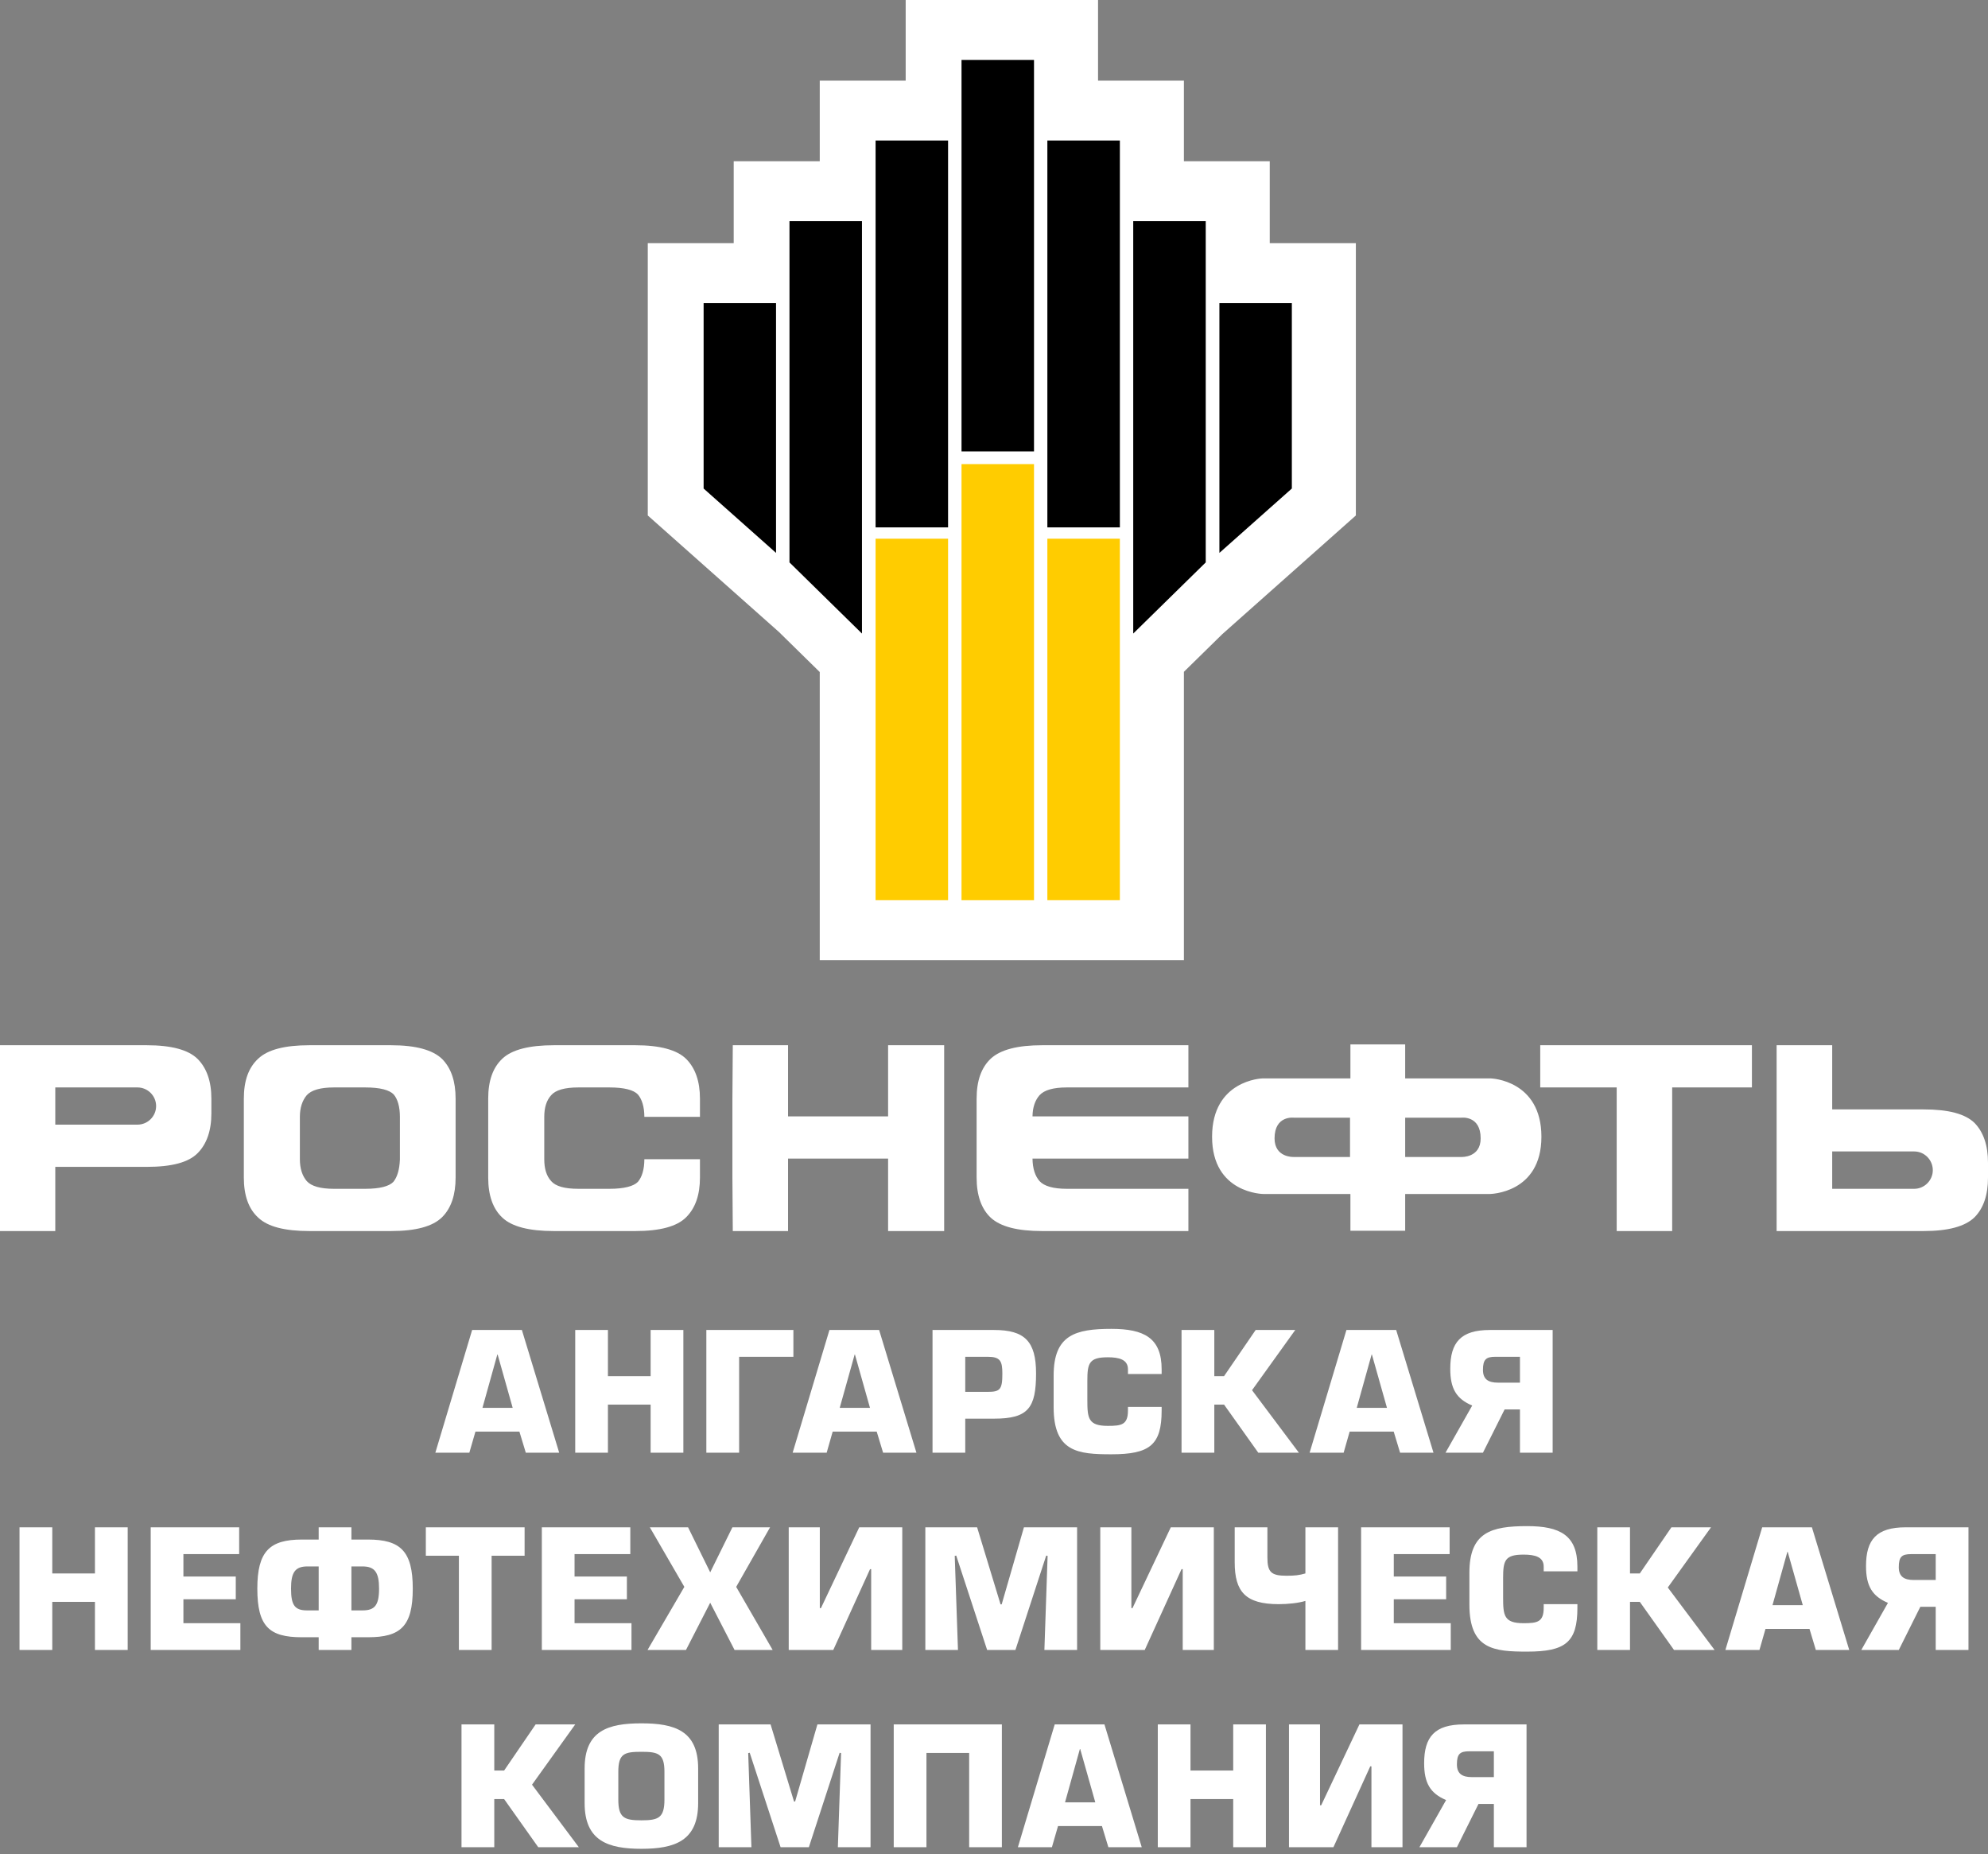 <svg width="89" height="83" viewBox="0 0 89 83" fill="none" xmlns="http://www.w3.org/2000/svg">
    <rect x="0" y="0" width="89" height="83" fill="#808080" stroke="none"/>
    <path fill-rule="evenodd" clip-rule="evenodd" d="M19.793 54.48C19.373 54.895 18.618 55.101 17.503 55.101H13.851C12.748 55.101 11.991 54.906 11.566 54.505C11.128 54.112 10.916 53.503 10.916 52.707V49.177C10.916 48.368 11.128 47.78 11.566 47.38C11.991 46.981 12.748 46.784 13.851 46.784H17.503C18.618 46.784 19.373 46.993 19.793 47.399C20.2 47.811 20.397 48.401 20.397 49.177V52.707C20.397 53.48 20.2 54.073 19.793 54.48ZM17.903 49.99C17.903 49.542 17.805 49.199 17.627 48.988C17.433 48.785 17.012 48.673 16.352 48.673H14.95C14.349 48.673 13.94 48.79 13.733 49.021C13.536 49.253 13.425 49.578 13.425 49.99V51.886C13.425 52.309 13.536 52.635 13.733 52.865C13.94 53.096 14.349 53.21 14.95 53.21H16.352C17.012 53.21 17.421 53.096 17.611 52.899C17.783 52.687 17.884 52.359 17.903 51.9V49.99ZM30.721 54.48C30.314 54.895 29.546 55.101 28.447 55.101H24.795C23.693 55.101 22.922 54.906 22.495 54.505C22.067 54.112 21.856 53.503 21.856 52.707V49.177C21.856 48.368 22.067 47.78 22.495 47.38C22.922 46.981 23.693 46.784 24.795 46.784H28.447C29.546 46.784 30.314 46.993 30.721 47.399C31.13 47.811 31.336 48.401 31.336 49.177V49.99H28.847C28.847 49.542 28.739 49.199 28.558 48.988C28.366 48.785 27.943 48.673 27.283 48.673H25.892C25.279 48.674 24.873 48.79 24.675 49.021C24.464 49.253 24.366 49.578 24.366 49.99V51.886C24.366 52.309 24.464 52.635 24.675 52.865C24.873 53.096 25.279 53.211 25.892 53.21H27.283C27.943 53.21 28.366 53.096 28.558 52.899C28.739 52.687 28.847 52.342 28.847 51.886H31.336V52.707C31.336 53.481 31.131 54.072 30.721 54.48ZM35.28 55.101H32.806L32.789 52.707V49.177L32.806 46.784H35.28V49.968H39.759V46.784H42.269V55.101H39.759V51.858H35.28V55.101ZM46.926 51.858H46.224C46.23 52.303 46.338 52.635 46.539 52.865C46.749 53.094 47.155 53.209 47.756 53.21H53.203V55.101H46.656C45.557 55.101 44.796 54.906 44.36 54.508C43.934 54.112 43.722 53.503 43.722 52.707V49.177C43.722 48.368 43.934 47.78 44.36 47.38C44.796 46.981 45.557 46.784 46.656 46.784H53.203V48.673H47.756C47.155 48.674 46.75 48.79 46.539 49.021C46.338 49.25 46.23 49.561 46.224 49.968H53.203V51.858H46.926ZM72.377 48.673H68.954V46.784H78.431V48.673H74.861V55.101H72.377V48.673ZM66.758 48.27H62.908V46.747H60.456V48.27H56.501C56.501 48.27 54.263 48.345 54.263 50.881C54.263 53.425 56.559 53.442 56.559 53.442H60.456V55.087H62.908V53.442H66.697C66.697 53.442 69.007 53.425 69.007 50.881C69.007 48.345 66.758 48.27 66.758 48.27ZM65.439 51.785H62.908V50.027H65.422C65.422 50.027 66.287 49.912 66.287 50.953C66.287 51.819 65.439 51.785 65.439 51.785ZM57.06 50.953C57.06 49.912 57.926 50.027 57.926 50.027H60.439V51.785H57.907C57.907 51.785 57.06 51.819 57.06 50.953ZM8.849 47.399C8.44 46.993 7.685 46.784 6.569 46.784H0V55.101H2.475V52.228H6.569C7.685 52.228 8.44 52.03 8.849 51.613C9.255 51.204 9.463 50.605 9.463 49.834V49.177C9.463 48.401 9.255 47.811 8.849 47.399ZM6.157 50.338H2.475V48.673H6.157C6.61 48.673 6.989 49.044 6.989 49.506C6.989 49.968 6.61 50.338 6.157 50.338ZM89 52.707V52.047C89 51.276 88.803 50.681 88.399 50.263C87.976 49.851 87.221 49.656 86.114 49.656H82.025V46.784H79.537V55.101H86.114C87.221 55.101 87.976 54.895 88.399 54.483C88.803 54.073 89 53.48 89 52.707ZM86.529 52.378C86.529 52.829 86.156 53.21 85.697 53.21H82.025V51.538H85.697C86.156 51.538 86.529 51.916 86.529 52.378Z" fill="white"/>
    <path fill-rule="evenodd" clip-rule="evenodd" d="M49.158 3.61H53.002V7.218H56.845V10.883H60.7V23.072L54.725 28.38L53.002 30.069V42.976H36.699V30.08L34.87 28.285L29 23.072V10.883H32.847V7.218H36.699V3.61H40.546V0H49.158V3.61Z" fill="white"/>
    <path fill-rule="evenodd" clip-rule="evenodd" d="M39.199 24.112H42.444V40.292H39.199V24.112ZM43.046 20.773H46.291V40.293H43.046V20.773ZM46.889 24.112H50.135V40.292H46.889V24.112Z" fill="#FFCC00"/>
    <path fill-rule="evenodd" clip-rule="evenodd" d="M34.742 24.747L31.5 21.866V13.566H34.742V24.747ZM38.589 28.357L35.344 25.173V9.9H38.589V28.357ZM39.199 6.29H42.444V23.606H39.199V6.29ZM43.046 2.683H46.291V20.205H43.046V2.683ZM54.591 24.747L57.834 21.866V13.566H54.591V24.747ZM50.733 28.357L53.979 25.173V9.9H50.733V28.357ZM46.889 6.29H50.135V23.606H46.889V6.29Z" fill="black"/>
    <path fill-rule="evenodd" clip-rule="evenodd" d="M26.173 80.708V79.155C26.173 77.463 27.227 77.135 28.714 77.135C30.2 77.135 31.255 77.463 31.255 79.155V80.708C31.255 82.4 30.2 82.751 28.714 82.751C27.227 82.751 26.173 82.4 26.173 80.708ZM29.746 80.547V79.308C29.746 78.496 29.476 78.409 28.714 78.409C27.951 78.409 27.681 78.49 27.681 79.308V80.547C27.681 81.368 27.951 81.476 28.714 81.476C29.476 81.476 29.746 81.368 29.746 80.547ZM34.498 77.184L35.547 80.633H35.597L36.594 77.184H38.973V82.679H37.51L37.654 78.468L37.59 78.451L36.212 82.679H34.946L33.563 78.451L33.496 78.468L33.64 82.679H32.176V77.184H34.498ZM44.852 77.184V82.679H43.388V78.459H41.476V82.679H40.011V77.184H44.852ZM47.366 81.733L47.093 82.679H45.57L47.218 77.184H49.445L51.114 82.679H49.62L49.333 81.733H47.366ZM48.359 78.284H48.345L47.68 80.672H49.035L48.359 78.284ZM53.297 79.249H55.209V77.184H56.673V82.679H55.209V80.524H53.297V82.679H51.833V77.184H53.297V79.249ZM59.095 80.803H59.148L60.859 77.184H62.788V82.679H61.397V79.061H61.344L59.696 82.679H57.706V77.184H59.095V80.803ZM66.878 80.744H66.19L65.224 82.679H63.546L64.74 80.569C64.029 80.268 63.757 79.807 63.757 78.921C63.757 77.741 64.228 77.184 65.53 77.184H68.341V82.679H66.878V80.744ZM66.878 78.386H65.78C65.363 78.386 65.224 78.503 65.224 78.971C65.224 79.397 65.472 79.542 65.889 79.542H66.878V78.386ZM22.128 79.249H22.568L23.979 77.184H25.752L23.818 79.881L25.913 82.679H24.096L22.568 80.524H22.128V82.679H20.661V77.184H22.128V79.249ZM8.211 70.565H10.555V71.582H8.211V72.653H10.761V73.852H6.747V68.361H10.707V69.561H8.211V70.565ZM14.267 73.852V73.282H13.513C12.063 73.282 11.52 72.806 11.52 71.106C11.52 69.438 12.069 68.909 13.519 68.909H14.267V68.361H15.732V68.909H16.472C17.928 68.909 18.479 69.43 18.479 71.106C18.479 72.798 17.928 73.282 16.472 73.282H15.732V73.852H14.267ZM14.267 70.112H13.761C13.204 70.112 13.029 70.39 13.029 71.106C13.029 71.859 13.204 72.08 13.747 72.08H14.267V70.112ZM15.732 72.08H16.23C16.77 72.08 16.97 71.859 16.97 71.106C16.97 70.39 16.787 70.112 16.23 70.112H15.732V72.08ZM22.009 73.852H20.544V69.633H19.064V68.361H23.486V69.633H22.009V73.852ZM25.722 70.565H28.065V71.582H25.722V72.653H28.271V73.852H24.257V68.361H28.218V69.561H25.722V70.565ZM32.958 71.027L34.592 73.852H32.886L31.795 71.737L30.71 73.852H28.989L30.637 71.027L29.092 68.361H30.804L31.795 70.376L32.789 68.361H34.475L32.958 71.027ZM36.702 71.979H36.752L38.467 68.361H40.393V73.852H39.001V70.234H38.951L37.304 73.852H35.31V68.361H36.702V71.979ZM43.744 68.361L44.793 71.809H44.844L45.84 68.361H48.22V73.852H46.756L46.9 69.641L46.837 69.627L45.459 73.852H44.193L42.809 69.627L42.742 69.641L42.887 73.852H41.426V68.361H43.744ZM50.65 71.979H50.7L52.415 68.361H54.341V73.852H52.949V70.234H52.896L51.248 73.852H49.258V68.361H50.65V71.979ZM56.74 68.361V69.714C56.74 70.368 56.91 70.529 57.592 70.529C57.965 70.529 58.162 70.507 58.441 70.426V68.361H59.904V73.852H58.441V71.656C58.132 71.751 57.67 71.801 57.247 71.801C55.76 71.801 55.276 71.245 55.276 69.928V68.361H56.74ZM62.398 70.565H64.742V71.582H62.398V72.653H64.948V73.852H60.935V68.361H64.898V69.561H62.398V70.565ZM69.109 70.332V70.117C69.109 69.68 68.706 69.583 68.208 69.583C67.373 69.583 67.292 69.847 67.292 70.632V71.487C67.292 72.308 67.328 72.653 68.208 72.653C68.814 72.653 69.109 72.608 69.109 71.963V71.801H70.618V71.963C70.618 73.507 70.084 73.925 68.369 73.925C66.875 73.925 65.783 73.825 65.783 71.818V70.396C65.783 68.581 66.758 68.308 68.369 68.308C69.828 68.308 70.618 68.711 70.618 70.117V70.332H69.109ZM72.973 70.426H73.412L74.827 68.361H76.6L74.665 71.055L76.761 73.852H74.944L73.412 71.698H72.973V73.852H71.509V68.361H72.973V70.426ZM79.038 72.909L78.768 73.852H77.243L78.891 68.361H81.117L82.788 73.852H81.293L81.009 72.909H79.038ZM80.034 69.46H80.018L79.352 71.846H80.708L80.034 69.46ZM86.659 71.918H85.971L85.006 73.852H83.327L84.521 71.743C83.812 71.442 83.539 70.983 83.539 70.095C83.539 68.917 84.009 68.361 85.312 68.361H88.126V73.852H86.659V71.918ZM86.659 69.561H85.559C85.142 69.561 85.006 69.677 85.006 70.148C85.006 70.571 85.254 70.719 85.671 70.719H86.659V69.561ZM2.34 70.426H4.25V68.361H5.717V73.852H4.25V71.698H2.34V73.852H0.874V68.361H2.34V70.426ZM21.285 64.077L21.012 65.021H19.49L21.137 59.529H23.364L25.034 65.021H23.539L23.253 64.077H21.285ZM27.216 61.594H29.128V59.529H30.593V65.021H29.128V62.869H27.216V65.021H25.752V59.529H27.216V61.594ZM35.519 59.529V60.728H33.09V65.021H31.622V59.529H35.519ZM37.278 64.077L37.009 65.021H35.486L37.133 59.529H39.357L41.027 65.021H39.535L39.249 64.077H37.278ZM38.275 60.629H38.261L37.593 63.014H38.948L38.275 60.629ZM43.213 65.021H41.748V59.529H44.507C45.871 59.529 46.383 60.036 46.383 61.469C46.383 63.014 46.037 63.498 44.507 63.498H43.213V65.021ZM43.213 62.298H44.215C44.771 62.298 44.874 62.196 44.874 61.486C44.874 60.921 44.785 60.728 44.215 60.728H43.213V62.298ZM50.497 61.499V61.288C50.497 60.848 50.093 60.751 49.595 60.751C48.76 60.751 48.679 61.016 48.679 61.8V62.657C48.679 63.476 48.715 63.821 49.595 63.821C50.202 63.821 50.497 63.777 50.497 63.133V62.972H52.005V63.133C52.005 64.678 51.471 65.093 49.756 65.093C48.262 65.093 47.17 64.993 47.17 62.986V61.566C47.17 59.749 48.144 59.479 49.756 59.479C51.215 59.479 52.005 59.883 52.005 61.288V61.499H50.497ZM54.363 61.594H54.8L56.214 59.529H57.987L56.052 62.224L58.149 65.021H56.331L54.8 62.869H54.363V65.021H52.896V59.529H54.363V61.594ZM60.422 64.077L60.153 65.021H58.63L60.278 59.529H62.505L64.175 65.021H62.68L62.394 64.077H60.422ZM61.419 60.629H61.405L60.74 63.014H62.093L61.419 60.629ZM68.046 63.086H67.359L66.39 65.021H64.714L65.909 62.911C65.199 62.613 64.926 62.151 64.926 61.266C64.926 60.086 65.396 59.529 66.7 59.529H69.51V65.021H68.046V63.086ZM68.046 60.728H66.947C66.529 60.728 66.39 60.848 66.39 61.316C66.39 61.742 66.64 61.886 67.058 61.886H68.046V60.728ZM22.279 60.629H22.264L21.599 63.014H22.952L22.279 60.629Z" fill="white"/>
</svg>
